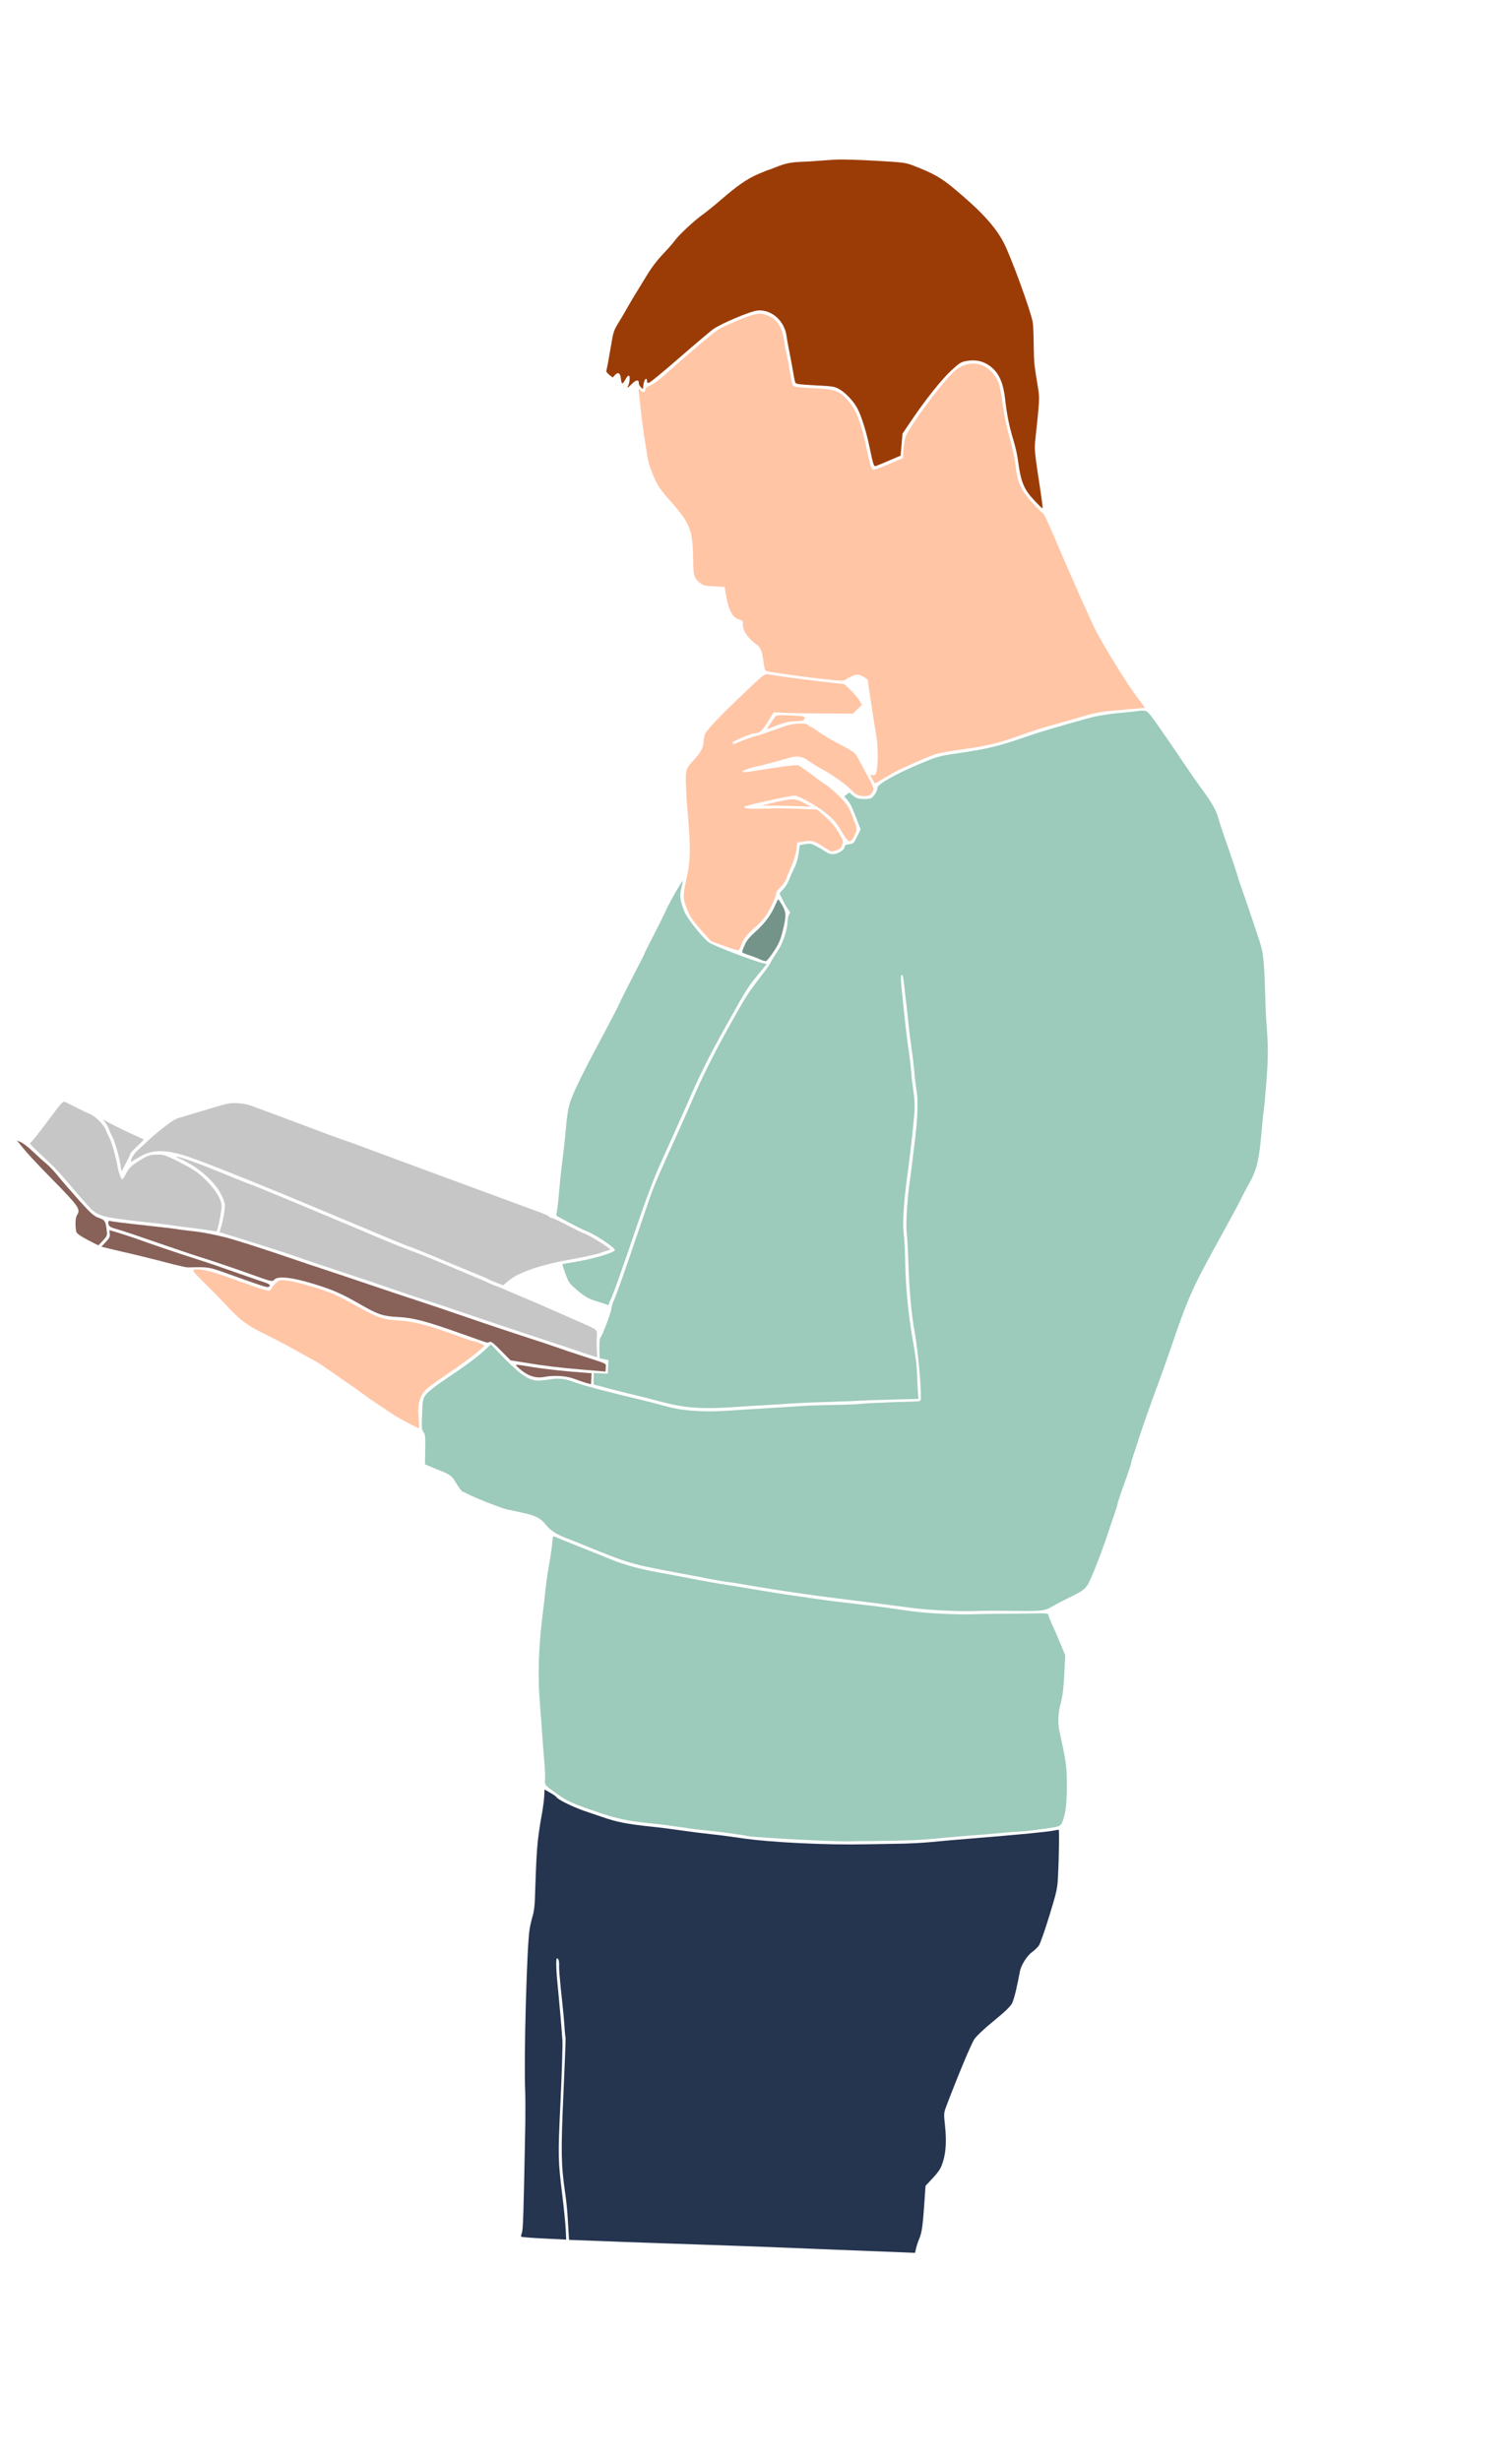 <?xml version='1.0' encoding='utf-8'?>
<svg xmlns="http://www.w3.org/2000/svg" version="1.1" width="600px" height="976px" viewBox="0 0 600 976"> <g id="layer1"> <g style="fill:rgb(155,60,7); fill-opacity:1.0; stroke-linejoin: miter"> <path d="M332.138,63.282C330.385,63.38,327.153,63.59,324.981,63.76C322.81,63.93,319.624,64.143,317.827,64.193C313.723,64.36,311.584,64.808,307.922,66.286C306.279,66.942,304.872,67.472,304.735,67.465C304.643,67.46,302.812,68.199,300.696,69.108C296.369,71.014,292.511,73.679,285.975,79.342C283.476,81.521,280.267,84.08,278.836,85.114C275.595,87.395,269.566,93.037,267.941,95.213C267.299,96.102,265.493,98.223,263.941,99.85C260.398,103.588,258.477,106.164,255.971,110.368C254.869,112.201,253.519,114.39,253.02,115.194C252.474,115.995,250.87,118.678,249.461,121.141C248.098,123.605,246.144,126.87,245.195,128.388C243.848,130.531,243.317,131.978,242.85,134.947C241.559,142.523,240.813,146.491,240.602,147.033C240.495,147.35,241.012,148.065,241.766,148.654L243.139,149.734L244.015,148.764C245.279,147.399,246.129,147.901,246.386,150.169C246.472,151.232,246.753,152.074,246.937,152.083C247.166,152.094,247.707,151.384,248.163,150.532C248.619,149.68,249.206,148.972,249.481,148.985C250.078,149.015,249.964,151.356,249.286,152.98C248.771,154.105,248.911,154.066,250.555,152.444C252.394,150.601,253.555,150.381,253.481,151.896C253.458,152.355,253.836,153.11,254.318,153.594C255.15,154.463,255.198,154.419,255.25,153.363C255.326,151.802,255.91,150.22,256.369,150.243C256.599,150.254,256.762,150.676,256.74,151.135C256.708,151.778,256.929,151.973,257.535,151.818C257.998,151.749,263.369,147.317,269.426,142.044C275.482,136.772,281.53,131.683,282.821,130.687C286.113,128.317,297.954,123.327,300.771,123.142C306.357,122.771,311.424,127.391,312.14,133.455C312.277,134.428,312.815,137.538,313.413,140.374C313.967,143.163,314.618,146.784,314.866,148.315C315.111,149.892,315.448,151.473,315.662,151.806C315.912,152.324,317.604,152.545,323.481,152.832C330.368,153.169,331.144,153.299,333.071,154.359C335.58,155.771,338.772,159.194,340.288,162.076C341.762,164.863,343.797,171.268,344.948,176.893C346.594,184.659,346.757,185.081,347.551,184.844C347.971,184.726,350.321,183.737,352.812,182.662L357.371,180.721L357.768,176.369L358.119,172.014L361.74,166.668C367.444,158.249,373.62,150.542,377.525,146.914C380.85,143.855,381.373,143.512,383.831,143.126C387.076,142.64,389.721,143.137,392.175,144.73C396.057,147.221,398.026,151.183,398.837,158.126C399.54,164.466,400.47,168.975,402.092,174.393C402.848,176.823,403.646,180.268,403.88,182.074C405.088,191.246,406.196,194.015,410.661,198.698C412.235,200.385,413.598,201.695,413.695,201.607C413.837,201.522,413.503,198.929,413.054,195.869C410.374,178.203,410.407,178.481,410.918,173.674C412.506,159.07,412.573,157.693,411.929,153.934C411.319,150.406,410.868,147.393,410.53,144.891C410.361,143.64,410.219,139.951,410.154,133.735C410.124,131.525,409.981,128.802,409.803,127.735C408.97,123.138,401.095,101.583,398.275,96.198C394.948,89.869,389.444,83.847,378.964,75.097C373.571,70.553,370.436,68.789,362.848,65.841C359.325,64.472,358.914,64.406,347.303,63.746C340.74,63.38,333.938,63.185,332.138,63.282 Z"/> </g> <g style="fill:rgb(255,197,165); fill-opacity:1.0; stroke-linejoin: miter"> <path d="M294.115,126.545C291.018,127.774,287.347,129.436,285.931,130.149C283.756,131.331,275.982,137.855,262.321,149.935C260.876,151.245,258.878,152.574,257.94,152.943C256.77,153.346,256.146,153.867,256.121,154.372C256.058,155.658,255.173,155.891,254.164,154.875C253.286,154.004,253.286,154.004,253.494,155.395C253.596,156.136,253.978,159.606,254.317,163.029C254.702,166.453,255.307,171.039,255.66,173.219C256.014,175.399,256.585,178.787,256.856,180.779C257.159,183.049,258.073,185.993,259.358,188.909C261.054,192.812,261.999,194.193,265.837,198.523C274.125,207.856,274.977,210.199,275.081,223.136C275.153,228.248,275.469,229.322,277.682,231.133C279.01,232.21,279.6,232.377,283.411,232.564L287.589,232.768L287.79,234.296C287.885,235.175,288.328,237.406,288.79,239.27C289.708,243.088,291.259,245.235,293.489,245.758C294.761,246.097,294.89,246.287,294.814,247.848C294.71,249.96,296.766,253.098,299.7,255.221C301.788,256.749,302.209,257.552,302.805,261.355C303.02,262.608,303.263,264.231,303.367,264.926C303.543,266.04,303.858,266.193,306.004,266.528C313.953,267.745,318.432,268.378,326.075,269.258C333.444,270.078,334.776,270.143,335.494,269.58C337.067,268.46,339.323,267.512,340.424,267.566C341.343,267.611,344.391,269.279,344.366,269.784C344.346,270.197,347.167,288.744,347.717,291.624C348.407,295.385,348.519,302.524,347.914,305.486C347.599,307.22,347.356,307.484,346.438,307.439L345.336,307.385L346.175,309.037C346.684,309.936,347.153,310.696,347.245,310.7C347.382,310.707,350.319,309.01,354.491,306.498C356.579,305.219,368.62,299.917,371.236,299.125C373.195,298.576,377.329,297.812,383.074,297.034C391.598,295.886,397.422,294.421,405.437,291.454C409.421,289.992,414.001,288.558,419.412,287.074C422.397,286.254,427.345,284.839,430.427,283.931C434.723,282.668,437.647,282.166,442.96,281.736C446.796,281.417,450.909,281.066,452.112,280.941L454.377,280.729L450.664,275.715C447.121,270.986,439.742,259.074,435.176,250.797C433.361,247.44,424.158,226.695,416.853,209.493C415.449,206.203,414.062,203.512,413.832,203.501C413.557,203.487,411.711,201.694,409.702,199.479C405.202,194.565,403.787,191.504,403.011,184.793C402.721,182.248,401.636,177.132,400.576,173.399C399.401,169.199,398.36,164.132,397.869,160.058C397.401,156.445,396.667,152.635,396.165,151.598C393.302,145.199,387.584,142.619,381.891,145.148C380.012,145.931,378.618,147.151,375.796,150.281C369.949,156.898,360.914,169.435,359.399,173.135C359.033,174.037,358.643,176.365,358.505,178.246L358.337,181.689L353.307,183.837C346.777,186.555,346.311,186.67,345.768,185.539C345.518,185.02,344.784,182.131,344.15,179.109C341.731,167.393,339.767,162.373,336.138,158.467C332.907,154.904,331.23,154.362,322.369,153.928C316.722,153.652,315.076,153.434,314.687,152.909C314.384,152.526,313.853,150.199,313.469,147.695C313.086,145.191,312.547,142.081,312.197,140.775C311.89,139.518,311.375,136.869,311.1,134.969C310.263,129.497,308.334,126.595,304.542,125.075C301.745,123.926,299.936,124.206,294.115,126.545 Z"/> </g> <g style="fill:rgb(255,197,165); fill-opacity:1.0; stroke-linejoin: miter"> <path d="M294.757,275.367C285.392,284.298,280.538,289.445,279.764,291.156C279.506,291.742,279.257,293.064,279.208,294.074C279.089,296.508,278.173,298.304,275.545,301.213C272.14,304.958,272.081,305.232,272.16,310.206C272.225,312.648,272.38,316.062,272.522,317.863C274.168,335.985,274.155,340.954,272.344,348.828C270.93,355.156,270.952,356.584,272.848,361.094C273.916,363.724,275.165,365.488,278.219,368.904L282.147,373.285L287.393,375.198C290.24,376.257,292.826,377.028,293.064,376.856C293.346,376.731,293.809,375.742,294.182,374.701C294.841,372.524,296.847,370.091,300.11,367.351C301.404,366.31,303.157,364.325,304.102,362.898C305.843,360.222,307.959,355.539,308.026,354.161C308.049,353.702,308.837,352.636,309.752,351.807C310.667,350.977,311.657,349.553,311.978,348.648C312.252,347.741,313.193,345.44,314.019,343.593C314.894,341.703,315.77,338.846,315.989,337.2L316.415,334.137L319.15,333.719C322.304,333.229,323.165,333.501,327.401,336.285C329.898,337.926,329.898,337.926,331.816,337.283C333.315,336.758,333.842,336.324,334.227,335.054C334.712,333.605,334.592,333.231,332.632,330.006C331.227,327.682,329.487,325.618,327.366,323.812L324.232,321.081L317.527,320.799C313.854,320.62,307.504,320.586,303.448,320.71C297.042,320.903,294.661,320.648,295.477,319.952C296.152,319.34,313.504,315.54,315.342,315.584C317.133,315.671,324.077,319.555,327.84,322.592C330.806,324.992,331.896,326.242,333.851,329.559C336.907,334.817,337.548,334.894,339.57,330.253C340.14,328.946,340.027,328.434,338.438,324.214C336.889,320.135,336.334,319.233,333.443,316.239C331.646,314.402,329.176,312.21,327.883,311.365C326.587,310.565,324.763,309.279,323.789,308.495C320.552,305.99,317.616,303.913,316.805,303.552C316.084,303.24,309.276,304.104,299.114,305.817C295.265,306.411,294.712,306.43,294.741,305.833C294.759,305.466,299.385,304.035,301.797,303.647C302.169,303.573,304.498,302.996,306.924,302.332C309.352,301.623,312.337,300.802,313.551,300.447C316.397,299.666,318.676,300.099,320.94,301.821C321.916,302.559,324.328,304.058,326.301,305.12C331.363,307.945,336.296,311.546,338.695,314.24C339.702,315.302,341.833,315.958,343.777,315.731C345.028,315.562,345.597,315.222,346.202,314.147C347.013,312.622,346.969,312.574,342.233,304.012C342.021,303.634,341.262,302.216,340.59,300.894C339.24,298.389,338.974,298.192,331.658,294.383C329.547,293.313,326.554,291.464,324.997,290.375C323.441,289.241,321.969,288.295,321.739,288.283C321.51,288.272,321.018,287.972,320.715,287.589C320.278,287.107,319.272,286.966,316.97,286.992C314.482,287.054,312.478,287.554,307.322,289.466C303.761,290.764,300.533,291.849,300.257,291.836C299.66,291.806,293.991,293.876,292.433,294.675C291.348,295.22,290.659,295.186,290.69,294.544C290.717,293.993,298.19,290.814,299.338,290.87C301.175,290.96,302.567,289.785,304.72,286.209L307.019,282.501L311.197,282.706C313.538,282.82,320.62,282.936,326.923,282.968L338.424,283.07L340.215,281.27L342.049,279.519L340.812,277.526C340.127,276.48,338.562,274.608,337.327,273.49L335.039,271.353L325.794,270.303C317.421,269.295,308.231,268.063,304.672,267.429C303.393,267.229,302.579,267.879,294.757,275.367 Z"/> </g> <g style="fill:rgb(156,202,187); fill-opacity:1.0; stroke-linejoin: miter"> <path d="M453.054,281.831C452.432,281.831,451.95,281.876,451.878,281.942C451.782,282.029,448.358,282.414,444.29,282.767C439.204,283.255,435.213,283.935,431.528,284.951C420.051,288.118,412.486,290.371,408.881,291.622C396.006,296.101,392.187,297.019,377.911,299.083C372.951,299.807,371.175,300.364,365.538,302.712C354.729,307.292,348.005,311.151,348.165,312.586C348.258,313.511,347.005,315.613,345.812,316.475C345.48,316.738,344.321,316.926,343.091,316.926C342.902,316.926,342.712,316.922,342.523,316.912C340.365,316.807,339.641,316.542,338.316,315.418C337.988,315.132,337.518,314.734,336.988,314.288L336.985,314.288Q336.979,314.294,336.973,314.3L335.004,315.915L335.007,315.915C337.262,318.241,337.769,319.231,339.477,323.667L341.522,328.922L340.141,331.753C338.858,334.452,338.666,334.627,336.999,334.821C335.656,334.986,335.182,335.285,335.153,335.882C335.096,337.03,333.002,338.446,331.01,338.717C330.752,338.752,330.515,338.77,330.289,338.77C329.421,338.77,328.73,338.499,327.738,337.866C326.847,337.271,325.149,336.221,323.89,335.607C322.564,334.893,321.902,334.627,321.032,334.627C320.608,334.627,320.135,334.69,319.512,334.795L317.375,335.197L316.94,338.443C316.658,340.454,315.995,342.723,315.131,344.384C314.417,345.822,313.485,347.939,313.061,349.069C312.638,350.199,311.687,351.763,310.864,352.597C310.089,353.388,309.406,354.183,309.399,354.321C309.377,354.78,312.073,359.882,312.896,360.935C313.592,361.751,313.666,362.123,313.233,362.516C312.896,362.822,312.603,364.096,312.543,365.335C312.343,369.422,310.579,374.444,308.055,378.049C306.813,379.921,305.764,381.618,305.75,381.894C305.739,382.123,304.009,384.57,301.895,387.32C296.589,394.194,295.89,395.311,288.978,407.721C283.178,418.115,278.38,427.775,274.95,435.799C274.117,437.784,271.687,443.234,269.569,447.963C258.422,472.638,260.043,468.667,254.083,486.094C247.631,505.109,244.164,514.834,243.511,515.953C243.209,516.49,242.824,517.76,242.681,518.811C242.449,520.733,239.064,529.726,238.238,530.606C237.995,530.87,237.809,532.794,237.844,534.913L237.935,538.691L239.667,539.052L241.441,539.461L241.311,542.124L241.179,544.833L238.424,544.698L235.669,544.563L235.557,546.859C235.497,548.099,235.583,549.161,235.72,549.168C235.858,549.175,238.767,549.915,242.173,550.864C245.58,551.767,249.718,552.798,251.357,553.154C252.997,553.51,257.814,554.758,262.039,555.885C268.848,557.691,274.125,558.483,281.236,558.483C284.565,558.483,288.295,558.31,292.771,557.985C294.805,557.809,299.697,557.542,303.619,557.319C307.542,557.097,312.344,556.779,314.238,556.641C316.131,556.504,322.774,556.184,328.995,556.028C335.218,555.826,340.798,555.592,341.445,555.532C342.092,555.472,347.532,555.277,353.569,555.112L364.491,554.818L364.329,553.429C364.275,552.644,364.06,549.504,363.979,546.462C363.771,541.298,363.414,538.243,362.149,531.186C360.353,520.835,359.32,509.969,359.163,499.054C359.057,494.631,359.021,493.478,358.508,487.977C358.18,484.325,358.695,476.618,359.794,468.25C361.456,455.905,362.883,442.721,362.941,439.64C362.994,437.618,362.779,434.477,362.451,432.712C362.172,430.904,361.782,427.571,361.617,425.308C361.407,422.997,360.951,419.155,360.609,416.745C360.22,414.333,359.56,409.008,359.115,404.936C358.715,400.866,358.119,395.177,357.799,392.308C357.481,389.393,357.416,386.95,357.653,386.824C357.764,386.763,357.857,386.72,357.939,386.72C358.312,386.72,358.447,387.596,358.893,391.579C359.137,394.122,359.538,397.225,359.704,398.522C359.873,399.773,360.217,403.103,360.493,405.924C360.772,408.699,361.233,412.449,361.512,414.258C362.007,417.319,362.686,423.197,363.1,427.912C363.228,429.069,363.526,431.43,363.811,433.147C364.37,436.764,364.108,444.023,363.059,452.302C362.674,455.458,362.142,459.758,361.899,461.91C361.61,464.059,361.093,468.037,360.727,470.827C359.903,477.322,359.415,486.364,359.827,489.238C359.996,490.489,360.218,494.411,360.367,497.962C360.763,511.512,361.595,520.85,363.048,528.79C364.277,535.662,365.597,550.085,365.409,554.862C365.364,555.781,365.039,555.857,360.893,555.93C358.405,555.993,354.395,556.119,351.996,556.232C349.597,556.345,346.276,556.505,344.616,556.561C342.954,556.664,341.293,556.767,340.921,556.841C340.549,556.915,337.228,557.075,333.541,557.171C322.392,557.408,320.641,557.461,314.868,557.869C311.822,558.042,306.419,558.422,302.865,558.617C299.312,558.811,293.402,559.213,289.709,559.447C286.753,559.655,283.959,559.761,281.32,559.761C274.681,559.761,269.024,559.095,264.249,557.742C261.253,556.905,256.162,555.598,252.886,554.839C241.83,552.228,231.061,549.401,228.351,548.348C225.503,547.273,223.555,546.813,221.397,546.813C220.371,546.813,219.297,546.917,218.056,547.108C216.451,547.379,214.556,547.571,213.479,547.571C213.28,547.571,213.109,547.564,212.972,547.55C209.439,547.332,205.75,544.666,198.219,536.796L194.806,533.178L192.73,535.147C189.69,538.036,184.676,541.749,177.208,546.722C173.26,549.337,169.911,551.935,169.123,553.001C167.796,554.731,167.741,554.912,167.495,560.883C167.281,566.211,167.33,567.088,168.068,567.998C168.762,568.861,168.85,569.878,168.743,574.889L168.64,580.775L173.421,582.757C178.928,584.959,179.239,585.204,181.322,588.712C182.173,590.134,183.168,591.425,183.575,591.583C184.027,591.744,185.15,592.305,186.138,592.813C189.011,594.288,198.315,597.919,200.905,598.597C202.225,598.892,205.231,599.545,207.508,600.025C212.475,601.05,214.673,602.216,216.707,604.846C218.353,606.952,220.85,608.593,224.646,610.021C226.001,610.547,228.438,611.541,230.064,612.173C250.053,620.329,249.782,620.224,269.985,624.019C273.862,624.714,279.015,625.702,281.384,626.186C283.756,626.624,287.269,627.256,289.144,627.486C291.02,627.716,295.768,628.5,299.646,629.196C308.18,630.672,322.94,632.82,332.319,633.968C339.456,634.823,352.903,636.539,361.591,637.7C367.127,638.442,376.922,639.023,383.518,639.023C384.657,639.023,385.701,639.006,386.611,638.969C388.519,638.898,391.854,638.85,395.079,638.85C396.374,638.85,397.652,638.858,398.811,638.875C402.162,638.916,404.797,638.944,406.9,638.944C414.238,638.944,415.119,638.597,417.44,637.208C418.908,636.36,421.647,634.929,423.439,634.05C428.858,631.461,430.237,630.562,431.474,628.782C432.662,627.091,436.857,616.573,439.342,609.054C440.097,606.79,441.284,603.212,442.033,601.086C442.781,598.96,443.43,596.966,443.448,596.599C443.466,596.232,444.066,594.328,444.761,592.337C447.8,583.833,448.818,580.892,448.845,580.341C448.861,580.019,449.355,578.387,449.895,576.756C450.437,575.08,451.35,572.409,451.844,570.777C453.475,565.656,456.946,555.839,459.326,549.512C460.594,546.168,462.622,540.468,463.857,536.847C471.541,514.303,472.988,511.06,484.545,490.225C488.08,483.817,491.621,477.27,492.391,475.651C493.16,474.032,494.633,471.205,495.689,469.369C498.762,463.951,499.632,460.265,500.679,448.259C501.003,444.455,501.371,440.699,501.545,439.971C501.674,439.195,502.151,434.156,502.553,428.745C503.282,419.484,503.281,414.789,502.539,405.503C502.397,403.701,502.226,400.609,502.187,398.582C501.622,380.007,501.441,378.066,499.471,372.217C498.585,369.642,497.221,365.526,496.42,363.093C495.618,360.661,494.089,356.168,492.993,353.169C491.945,350.126,491.061,347.506,491.067,347.368C491.083,347.047,488.591,339.653,485.641,331.271C484.715,328.557,483.713,325.516,483.441,324.49C482.623,321.459,481.057,318.667,477.564,313.848C475.707,311.364,471.837,305.79,468.919,301.46C466.047,297.131,461.791,290.986,459.511,287.745C455.593,282.215,455.285,281.924,453.724,281.848C453.492,281.836,453.265,281.831,453.054,281.831 Z"/> </g> <g style="fill:rgb(255,197,165); fill-opacity:1.0; stroke-linejoin: miter"> <path d="M307.718,284.192C307.086,284.898,306.691,285.431,305.147,287.84L304.297,289.226L308.142,287.757C310.299,286.942,312.773,286.234,313.65,286.185C318.911,285.89,319.191,285.812,319.236,284.893C319.276,284.067,318.911,284.003,313.815,283.754C309.361,283.536,308.253,283.62,307.718,284.192 Z"/> </g> <g style="fill:rgb(255,197,165); fill-opacity:1.0; stroke-linejoin: miter"> <path d="M310.969,317.487C309.439,317.735,306.831,318.344,305.154,318.768L302.125,319.54L306.452,319.522C308.846,319.501,313.304,319.626,316.336,319.729L321.894,319.954L319.202,318.534C316.198,316.915,314.965,316.716,310.969,317.487 Z"/> </g> <g style="fill:rgb(156,202,187); fill-opacity:1.0; stroke-linejoin: miter"> <path d="M267.541,354.806C265.873,357.854,264.455,360.5,264.446,360.684C264.435,360.913,260.658,368.507,256.744,376.093C256.233,377.127,255.773,378.07,255.766,378.208C255.762,378.3,254.942,380.009,253.927,381.938C251.494,386.514,245.58,398.282,245.571,398.466C245.562,398.65,243.171,403.319,240.131,409.015C232.936,422.517,231.974,424.31,228.793,431.012C225.871,437.128,225.249,439.491,224.497,448.291C224.18,451.957,223.607,457.084,223.247,459.735C222.888,462.387,222.31,467.605,221.987,471.409C221.665,475.168,221.24,479.151,221.048,480.246L220.725,482.163L225.792,484.896C228.573,486.366,231.674,487.899,232.668,488.269C235.924,489.441,244.082,494.856,244.037,495.774C243.99,496.739,236.142,499.116,229.087,500.336C225.885,500.87,223.239,501.339,223.191,501.383C223.097,501.424,223.613,503.106,224.345,505.075C225.393,508.118,225.991,509.067,227.845,510.677C231.772,514.136,233.247,515.037,236.693,516.08C238.507,516.629,240.365,517.226,240.815,517.432C241.263,517.684,241.589,517.607,241.607,517.24C241.623,516.919,241.987,516.062,242.392,515.3C243.308,513.504,246.935,503.326,253.335,484.447C256.126,476.3,259.674,466.808,261.528,462.757C263.287,458.793,265.865,453.12,267.207,450.148C268.549,447.176,270.823,442.087,272.222,438.888C277.463,426.764,281.239,419.171,287.796,407.433C296.724,391.439,296.478,391.75,302.737,384.232L304.256,382.327L302.844,382.028C299.201,381.252,282.666,374.921,281.161,373.697C278.459,371.539,272.781,364.359,271.626,361.633C269.899,357.406,269.589,355.274,270.38,352.275C270.725,350.866,270.972,349.589,270.838,349.49C270.753,349.348,269.255,351.76,267.541,354.806 Z"/> </g> <g style="fill:rgb(116,147,137); fill-opacity:1.0; stroke-linejoin: miter"> <path d="M307.655,358.93C306.091,362.673,303.575,366.14,299.965,369.369C297.464,371.594,296.242,373.053,295.511,374.812C294.941,376.119,294.467,377.338,294.456,377.568C294.445,377.798,295.706,378.365,297.293,378.857C298.834,379.347,300.866,380.136,301.764,380.594C302.664,381.007,303.709,381.288,304.037,381.166C304.365,381.044,305.736,379.362,307.029,377.4C308.915,374.593,309.638,372.971,310.493,369.607C312.081,363.472,312.061,361.998,310.454,359.113C309.69,357.787,308.961,356.692,308.823,356.686C308.686,356.679,308.175,357.712,307.655,358.93 Z"/> </g> <g style="fill:rgb(198,198,198); fill-opacity:1.0; stroke-linejoin: miter"> <path d="M90.166,437.767C88.211,438.224,82.841,439.803,70.929,443.408C69.249,443.879,67.153,445.341,62.217,449.334C61.164,450.157,57.599,453.434,54.076,456.76C52.774,457.985,51.235,461.223,52.18,460.717C52.465,460.547,53.887,459.696,55.401,458.849C60.145,455.952,65.167,455.829,73.374,458.347C79.811,460.365,103.33,469.752,131.739,481.726C155.143,491.568,162.226,494.491,162.685,494.514C162.914,494.525,168.557,496.78,175.185,499.589C181.815,502.352,188.583,505.122,190.207,505.8C191.879,506.434,193.59,507.208,194.035,507.505C194.529,507.76,195.972,508.382,197.283,508.861L199.678,509.76L201.742,508.02C205.822,504.584,214.76,501.569,226.689,499.483C231.1,498.686,236.03,497.638,237.62,497.118C239.259,496.553,240.989,495.994,241.455,495.878C242.343,495.6,242.343,495.6,241.499,494.96C239.239,493.193,232.483,489.227,231.659,489.141C231.383,489.127,228.552,487.746,225.366,486.072C222.18,484.397,219.21,483.01,218.797,482.989C218.338,482.967,217.98,482.765,217.989,482.582C218,482.352,215.928,481.422,213.395,480.516C208.92,478.871,199.516,475.42,181.387,468.735C172.073,465.334,158.558,460.301,146.58,455.85C142.242,454.211,137.447,452.504,135.952,452.017C134.457,451.53,129.258,449.619,124.424,447.772C116.607,444.813,103.092,439.78,99.337,438.446C96.712,437.535,92.539,437.239,90.166,437.767 Z"/> </g> <g style="fill:rgb(198,198,198); fill-opacity:1.0; stroke-linejoin: miter"> <path d="M21.318,441.49C15.46,449.304,12.661,452.894,12.14,453.191C11.571,453.532,11.659,453.628,17.335,458.968C22.133,463.436,23.838,465.269,29.971,472.564C32.625,475.685,35.549,478.957,36.562,479.881C39.561,482.559,41.93,483.043,62.303,485.235C64.957,485.549,67.749,485.87,68.479,485.997C69.253,486.173,72.821,486.624,76.48,487.079C80.14,487.534,83.751,488.032,84.571,488.211C85.845,488.503,86.079,488.422,86.308,487.513C86.973,485.199,87.852,480.409,87.935,478.71C88.063,476.093,86.029,472.496,82.129,468.486C78.712,464.959,76.304,463.369,68.932,459.787C65.335,458.046,64.653,457.875,62.073,457.933C59.075,458.062,58.325,458.348,53.857,461.259C51.953,462.547,51.031,463.514,50.113,465.356C49.448,466.704,48.706,467.773,48.476,467.761C48.017,467.739,46.889,464.462,46.581,462.284C46.28,459.968,44.24,452.735,43.477,451.409C43.014,450.512,42.347,449.099,42.064,448.303C41.336,446.242,37.785,442.617,35.661,441.823C34.667,441.452,32.193,440.272,30.174,439.207C28.109,438.14,26.086,437.167,25.679,437.009C25.046,436.794,24.078,437.759,21.318,441.49 Z"/> </g> <g style="fill:rgb(198,198,198); fill-opacity:1.0; stroke-linejoin: miter"> <path d="M41.884,445.394C42.445,446.158,43.082,447.248,43.238,447.808C43.393,448.414,43.931,449.637,44.44,450.536C45.454,452.38,47.233,458.358,47.83,462.161L48.213,464.665L49.938,461.39C50.898,459.642,51.672,457.931,51.686,457.655C51.699,457.38,52.962,456.015,54.457,454.615C55.952,453.216,57.115,452.03,56.982,451.931C56.894,451.835,55.094,451.011,53.022,450.081C49.554,448.531,45.105,446.334,42.057,444.667L40.803,443.961L41.884,445.394 Z"/> </g> <g style="fill:rgb(136,97,89); fill-opacity:1.0; stroke-linejoin: miter"> <path d="M8.398,454.435C11.133,457.79,13.275,460.104,19.981,466.967C31.511,478.714,32.07,479.524,30.521,482.025C29.92,483.008,29.792,485.625,30.211,488.361C30.313,489.102,31.466,489.987,34.65,491.708C37.027,492.974,39.05,493.948,39.099,493.904C39.195,493.817,40.02,492.936,40.944,491.923C42.597,490.117,42.602,490.025,42.305,487.618C41.872,484.237,41.569,483.854,39.125,482.998C37.27,482.355,36.08,481.284,31.451,476.18C28.44,472.811,24.737,468.534,23.174,466.617C21.613,464.654,19.469,462.386,18.361,461.503C17.254,460.621,14.873,458.479,13.072,456.734C11.27,454.99,9.097,453.319,8.238,453.001L6.75,452.375L8.398,454.435 Z"/> </g> <g style="fill:rgb(198,198,198); fill-opacity:1.0; stroke-linejoin: miter"> <path d="M70.931,459.378C78.595,462.652,85.566,468.792,88.095,474.484C89.427,477.357,89.458,477.68,88.979,480.878C88.706,482.706,88.169,485.211,87.787,486.435L87.124,488.704L98.05,492.091C104.08,493.95,112.553,496.666,116.898,498.167C121.241,499.714,130.433,502.786,137.272,505.053C144.112,507.275,152.669,510.178,156.288,511.459C159.907,512.741,165.703,514.681,169.194,515.772C172.684,516.863,179.612,519.181,184.591,520.897C193.462,523.953,200.571,526.326,219.231,532.485C224.35,534.161,229.74,535.943,231.23,536.523C232.723,537.056,234.626,537.655,235.49,537.881L237.035,538.279L236.878,535.832C236.762,534.446,236.741,532.052,236.82,530.445C236.984,527.093,237.781,527.73,227.958,523.431C224.626,521.933,219.534,519.705,216.695,518.462C213.857,517.219,208.988,515.14,205.876,513.837C202.764,512.534,199.834,511.287,199.34,511.032C198.846,510.778,197.626,510.304,196.63,509.979C195.636,509.609,194.237,509.034,193.474,508.629C192.755,508.271,190.999,507.495,189.644,506.969C188.291,506.396,183.195,504.26,178.37,502.23C173.547,500.153,166.822,497.431,163.476,496.209C160.133,494.941,155.436,493.101,153.092,492.112C134.834,484.316,100.013,469.82,99.508,469.795C99.278,469.784,94.584,467.898,89.125,465.652C79.698,461.74,71.378,458.71,69.996,458.734C69.628,458.716,70.074,459.014,70.931,459.378 Z"/> </g> <g style="fill:rgb(136,97,89); fill-opacity:1.0; stroke-linejoin: miter"> <path d="M42.995,484.798C42.926,486.221,43.5,486.709,46.088,487.434C48.632,488.111,53.158,489.667,66.239,494.172C70.221,495.563,75.61,497.345,78.237,498.21C83.905,499.96,92.913,503.023,99.743,505.474C108.065,508.458,107.976,508.408,108.895,507.486C110.395,505.995,116.07,506.64,124.412,509.211C132.256,511.619,135.545,513.069,143.245,517.495C150.184,521.47,152.042,522.067,158.286,522.372C163.933,522.648,169.476,524.116,182.593,528.807C190.69,531.688,193.18,532.546,193.458,532.514C193.597,532.474,194.017,532.357,194.44,532.193C194.954,532.034,196.371,533.162,198.867,535.769L202.595,539.541L207.572,540.337C216.2,541.771,222.149,542.476,231.361,543.248L240.299,544.007L240.375,542.446C240.463,540.656,241.361,541.114,232.299,538.186C227.089,536.504,224.643,535.694,219.621,533.93C217.495,533.182,214.144,532.052,212.149,531.448C206.757,529.712,193.397,525.285,183.168,521.748C178.19,520.032,170.357,517.394,165.737,515.879C161.116,514.365,152.466,511.503,146.491,509.462C140.516,507.421,132.772,504.833,129.284,503.696C125.796,502.56,118.868,500.242,113.889,498.526C102.708,494.712,91.061,491.013,88.053,490.406C86.825,490.116,84.547,489.636,83.043,489.333C81.542,488.983,78.07,488.445,75.276,488.171C72.53,487.852,69.879,487.493,69.378,487.376C68.924,487.262,63.111,486.609,56.473,485.871C49.88,485.18,44.117,484.438,43.757,484.283C43.261,484.075,43.022,484.247,42.995,484.798 Z"/> </g> <g style="fill:rgb(136,97,89); fill-opacity:1.0; stroke-linejoin: miter"> <path d="M43.556,489.335C43.683,490.492,43.377,491.122,41.969,492.617L40.222,494.465L42.587,495.041C43.905,495.382,46.635,496.021,48.637,496.487C52.235,497.261,60.193,499.215,69.1,501.537C71.601,502.166,74.06,502.7,74.567,502.679C83.09,502.497,82.406,502.372,90.549,505.255C103.937,510.051,105.795,510.648,106.449,510.45C107.665,510.049,107.148,509.334,105.247,508.689C104.158,508.359,101.081,507.288,98.321,506.325C86.195,502.051,83.026,500.975,77.045,499.072C70.337,496.95,60.107,493.458,53.729,491.167C51.603,490.419,48.432,489.39,46.618,488.841L43.396,487.901L43.556,489.335 Z"/> </g> <g style="fill:rgb(255,197,165); fill-opacity:1.0; stroke-linejoin: miter"> <path d="M77.146,503.587C76.214,503.818,76.516,504.247,80.597,508.312C83.102,510.736,86.868,514.648,89.059,516.918C95.793,524.15,97.66,525.484,107.277,530.234C110.019,531.565,114.549,533.995,117.372,535.56C120.192,537.171,123.33,538.889,124.318,539.397C125.305,539.906,127.405,541.205,129.006,542.342C130.607,543.478,134.258,546.004,137.152,547.986C140.049,549.923,143.339,552.293,144.492,553.178C146.222,554.505,151.079,557.779,156.162,561.111C158.659,562.752,166.018,566.61,166.211,566.435C166.356,566.304,166.333,564.876,166.182,563.258C165.697,558.126,165.993,555.839,167.406,553.285C168.565,551.225,169.671,550.266,177.334,545.072C182.091,541.899,187.438,537.972,189.215,536.448L192.387,533.704L190.814,532.936C189.959,532.527,188.873,532.151,188.46,532.131C188.047,532.111,185.057,531.136,181.849,529.921C170.454,525.774,164.049,524.035,158.999,523.788C152.25,523.458,150.303,522.811,142.684,518.618C138.875,516.499,134.569,514.218,133.037,513.545C128.985,511.69,118.099,508.442,114.304,507.935C111.147,507.55,111.009,507.544,109.615,508.764C108.844,509.463,108.063,510.391,107.857,510.841C107.129,512.554,107.31,512.609,91.752,507.017C83.611,504.087,79.243,503.046,77.146,503.587 Z"/> </g> <g style="fill:rgb(136,97,89); fill-opacity:1.0; stroke-linejoin: miter"> <path d="M205.63,542.405C209.153,545.661,212.409,546.832,216.173,546.096C220.075,545.366,224.983,545.698,228.051,546.952C229.498,547.483,231.535,548.181,232.623,548.511L234.531,549.018L234.637,546.86L234.744,544.656L225.943,543.95C221.085,543.528,214.542,542.748,211.392,542.226C203.951,540.988,204.045,540.947,205.63,542.405 Z"/> </g> <g style="fill:rgb(156,202,187); fill-opacity:1.0; stroke-linejoin: miter"> <path d="M219.189,611.503C219.124,612.834,218.566,616.719,217.987,620.096C217.362,623.471,216.722,628.088,216.472,630.377C216.27,632.622,215.715,637.382,215.267,640.904C213.648,654.263,213.359,664.88,214.285,676.063C214.522,678.743,214.872,683.823,215.112,687.379C215.353,690.934,215.751,695.97,215.995,698.513C216.237,701.102,216.359,704.238,216.297,705.523C216.169,708.14,215.953,707.854,221.067,711.509C225.202,714.473,226.959,715.249,237.506,718.848C244.113,721.15,249.35,722.28,256.632,723.004C259.656,723.29,263.042,723.686,264.185,723.834C265.329,723.982,267.705,724.328,269.441,724.597C271.225,724.822,273.144,725.1,273.782,725.223C274.421,725.346,277.396,725.676,280.417,726.008C286.005,726.557,294.417,727.704,296.876,728.239C299.335,728.773,329.769,730.399,335.663,730.318C338.842,730.244,343.585,730.199,346.255,730.192C360.852,730.031,365.371,729.837,373.928,728.967C377.118,728.663,382.526,728.191,385.944,727.944C389.361,727.697,394.074,727.329,396.342,727.071C398.655,726.816,401.843,726.558,403.503,726.501C405.162,726.444,407.611,726.241,408.956,726.031C421.784,724.403,420.848,724.725,421.974,721.467C423.056,718.16,423.355,714.861,423.348,706.531C423.321,700.5,422.969,698.274,420.41,686.597C419.652,683.293,419.9,679.163,421.022,675.03C421.687,672.715,422.079,669.421,422.337,664.14L422.709,656.519L420.773,651.868C419.703,649.285,418.63,646.747,418.38,646.229C417.084,643.542,415.973,640.864,415.997,640.359C416.015,639.992,414.918,639.846,412.016,639.889C409.758,639.962,403.911,639.999,398.985,640.034C394.059,640.069,388.164,640.149,385.857,640.267C383.598,640.34,378.218,640.262,373.902,640.051C366.418,639.685,362.802,639.278,352.842,637.779C350.331,637.38,344.566,636.684,340.034,636.186C335.502,635.689,328.732,634.851,324.939,634.298C321.192,633.747,315.707,632.972,312.828,632.555C309.949,632.139,304.377,631.268,300.499,630.572C296.619,629.923,291.187,629.013,288.4,628.6C285.658,628.19,279.087,627.041,273.8,626C268.555,625.007,262.673,623.891,260.802,623.57C254.415,622.429,247.602,620.577,242.953,618.693C240.427,617.649,234.378,615.237,229.549,613.298C224.717,611.405,220.431,609.631,220.027,609.427C219.441,609.168,219.334,609.485,219.189,611.503 Z"/> </g> <g style="fill:rgb(37,53,80); fill-opacity:1.0; stroke-linejoin: miter"> <path d="M215.951,712.594C215.873,714.201,215.387,717.537,214.942,720.046C214.452,722.553,213.775,726.985,213.448,729.914C212.937,734.721,212.784,737.843,212.26,753.281C212.187,755.717,211.818,758.552,211.44,759.684C211.063,760.816,210.483,763.273,210.161,765.144C209.066,771.534,207.829,816.621,208.408,829.26C208.514,831.796,208.502,837.687,208.457,842.379C207.767,878.15,207.593,884.539,207.08,885.618C206.817,886.296,206.691,886.98,206.822,887.125C206.999,887.271,211.033,887.606,215.9,887.844L224.669,888.273L224.499,884.215C224.377,882,223.794,876.034,223.169,870.941C221.399,856.312,221.382,855.712,222.42,833.534C222.985,821.964,223.29,811.026,223.192,809.273C222.725,802.806,222.012,794.81,221.459,789.168C220.672,781.72,220.504,776.695,221.055,776.722C221.652,776.751,221.961,777.963,221.866,779.891C221.821,780.81,222.133,784.783,222.537,788.761C223.493,797.459,223.913,802.036,224.117,805.406C224.233,806.792,224.354,808.087,224.439,808.229C224.522,808.417,224.129,818.339,223.592,830.278C222.561,853.239,222.622,858.581,224.316,870.077C224.697,872.627,225.134,876.882,225.279,879.558C225.424,882.235,225.598,885.281,225.681,886.389L225.815,888.375L247.267,889.193C259.075,889.586,274.603,890.161,281.818,890.376C289.033,890.59,310.256,891.397,328.995,892.175L363.124,893.521L363.48,891.882C363.663,890.97,364.31,889.023,364.935,887.535C365.782,885.275,366.108,883.312,366.655,875.883L367.277,866.939L369.558,864.519C372.763,861.086,373.411,860.059,374.351,856.838C375.408,853.116,375.616,848.846,374.985,842.924C374.48,838.205,374.484,838.113,375.647,835.04C380.19,823.067,385.453,810.484,386.691,808.703C387.486,807.5,390.91,804.307,394.407,801.487C398.769,797.926,400.943,795.823,401.603,794.567C402.42,792.904,403.629,787.947,404.701,782.016C405.151,779.415,407.543,775.666,409.69,774.114C410.642,773.47,411.804,772.285,412.299,771.572C412.796,770.814,414.666,765.521,416.418,759.808C419.43,749.968,419.613,749.057,419.866,743.869C420.241,736.201,420.386,725.715,420.11,725.702C419.972,725.695,419.043,725.88,418.022,726.06C415.373,726.575,405.754,727.531,386.347,729.114C380.618,729.57,373.176,730.219,369.8,730.56C366.424,730.902,360.194,731.241,355.959,731.264C351.722,731.333,346.424,731.443,344.121,731.468C328.134,731.837,305.177,730.715,294.076,729.022C290.33,728.471,284.98,727.749,282.186,727.475C279.438,727.202,274.087,726.527,270.294,725.973C266.547,725.422,261.195,724.746,258.401,724.471C249.06,723.509,244.684,722.65,239.028,720.671C236.901,719.923,234.591,719.166,233.822,718.898C228.517,717.258,221.411,713.873,220.776,712.738C220.606,712.453,219.494,711.662,218.284,711.005L216.09,709.747L215.951,712.594 Z"/> </g> </g> </svg>